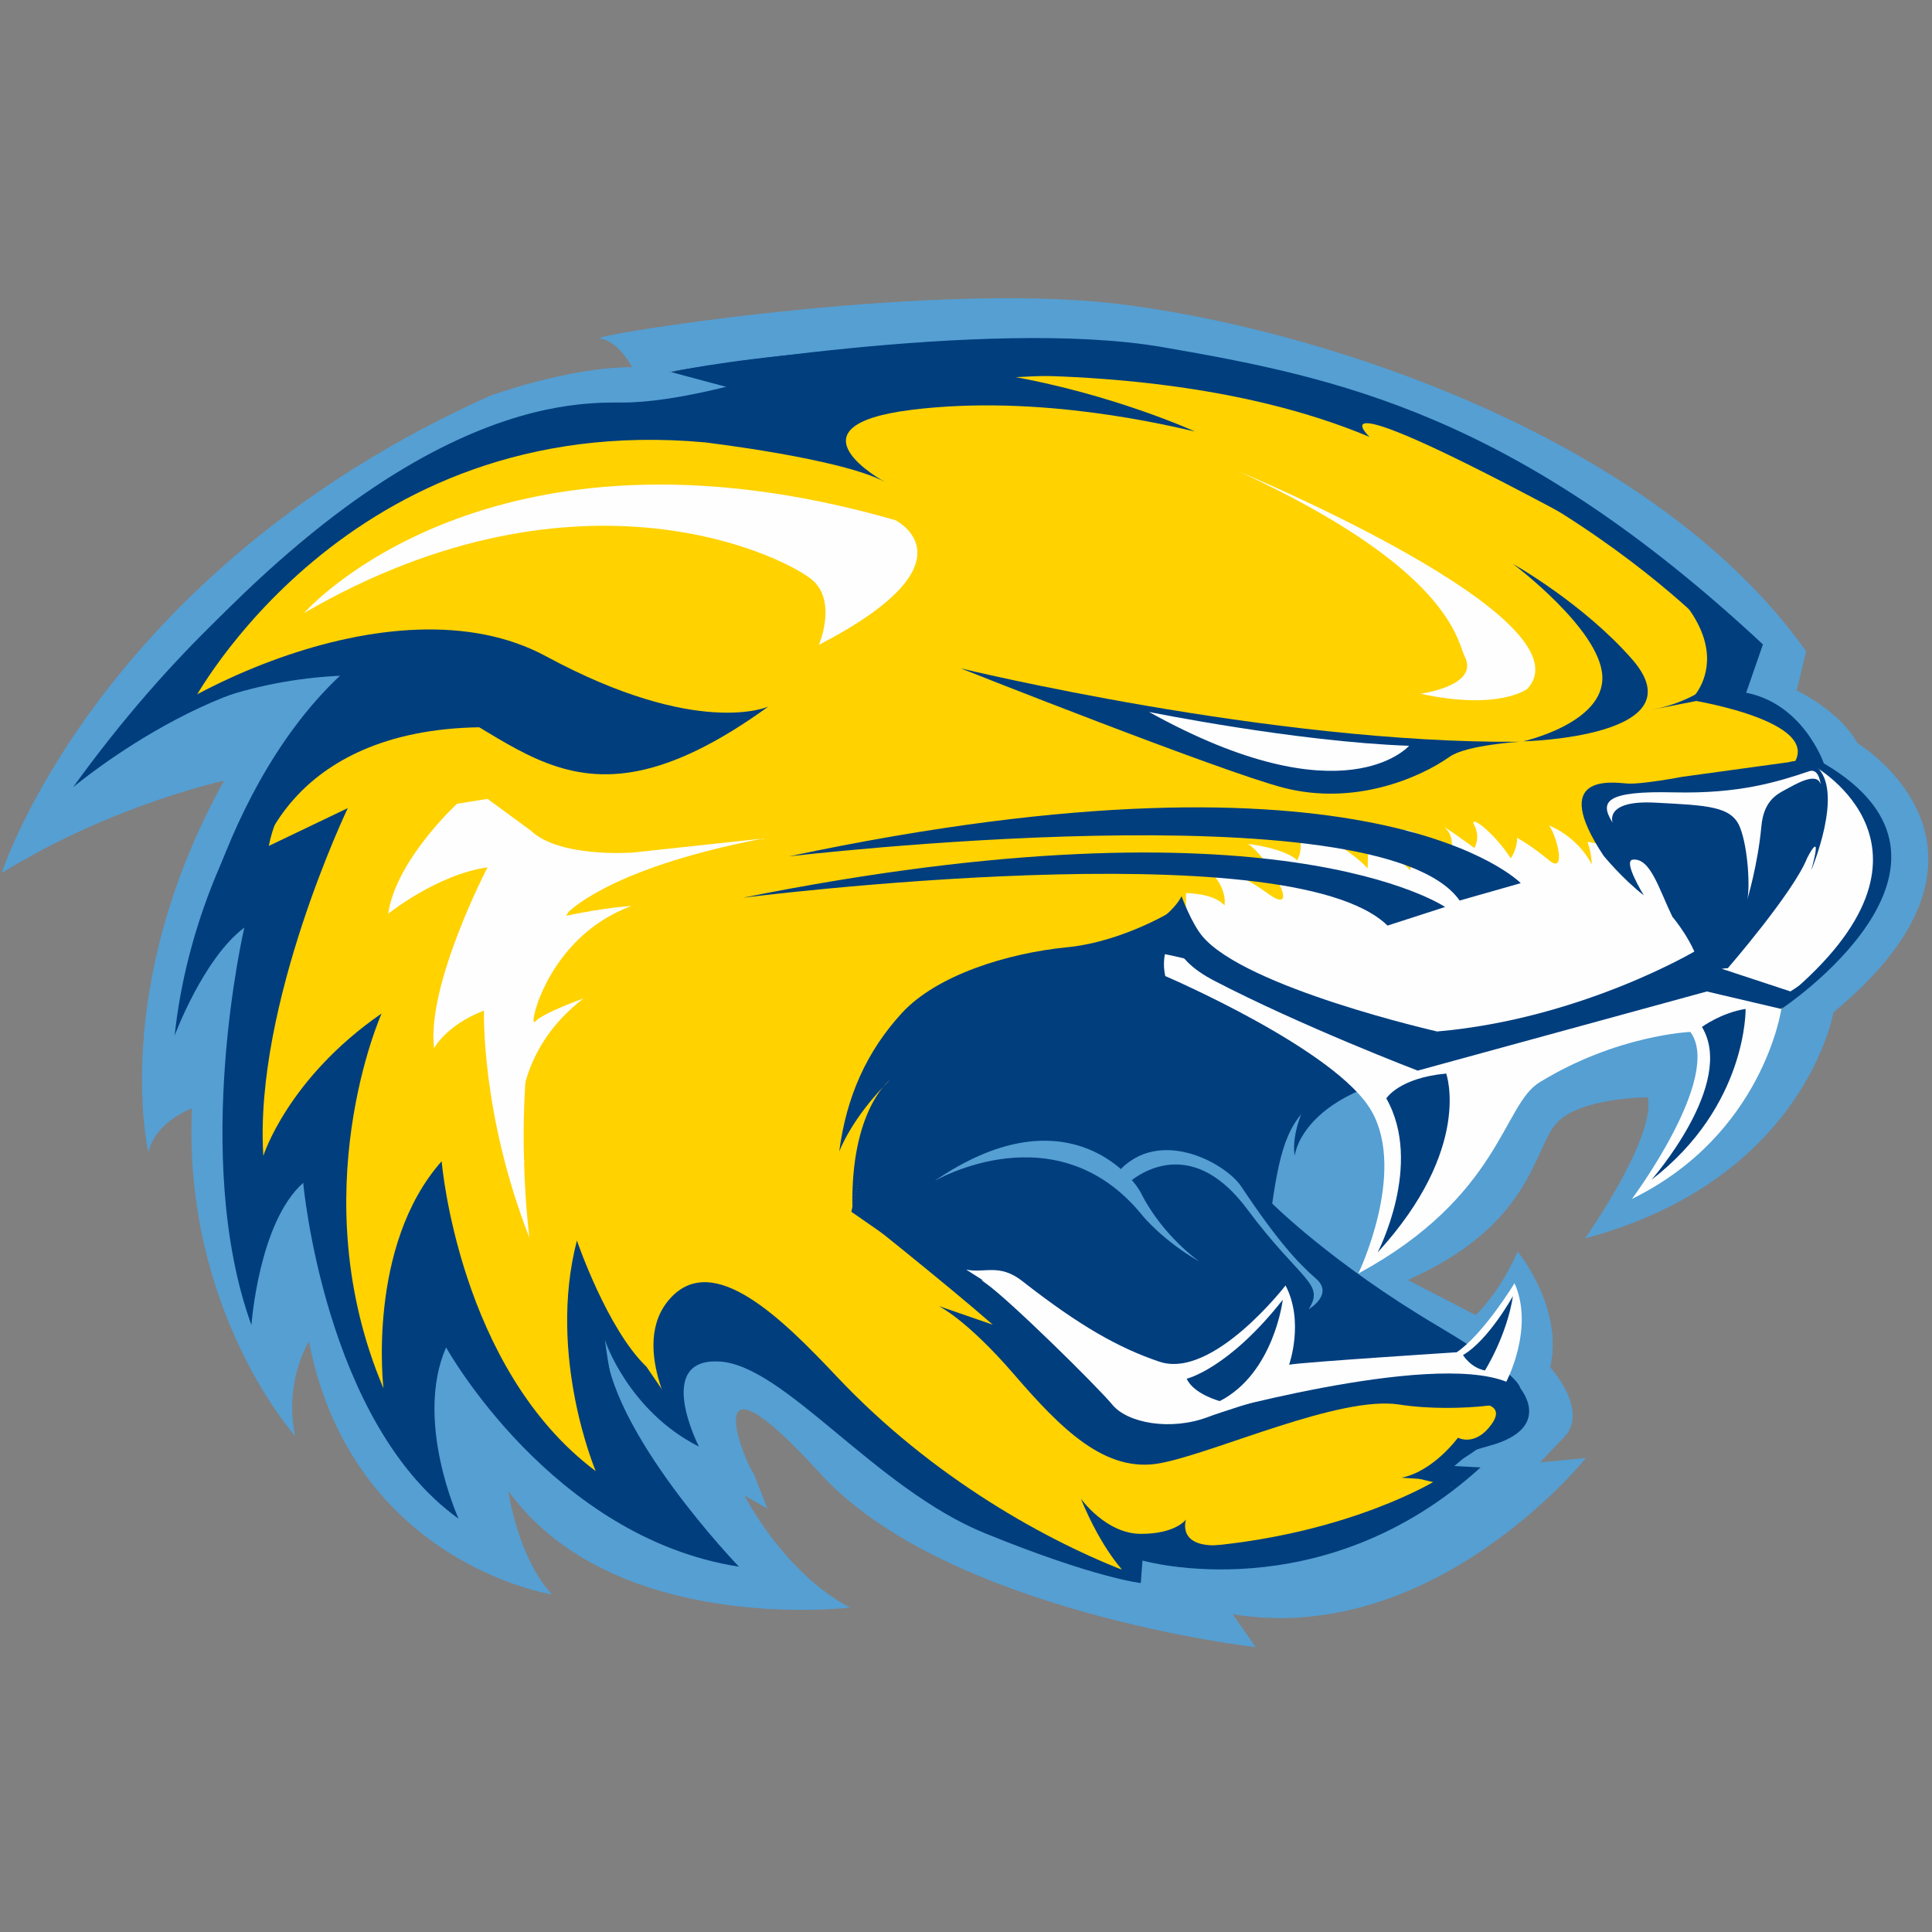 <?xml version="1.0" encoding="UTF-8"?>
<svg width="200px" height="200px" viewBox="0 0 200 200" version="1.1" xmlns="http://www.w3.org/2000/svg" xmlns:xlink="http://www.w3.org/1999/xlink">
    <rect x="0" y="0" width="200" height="200" fill="#808080" stroke="none"/>
    <!-- Generator: Sketch 51.3 (57544) - http://www.bohemiancoding.com/sketch -->
    <title>cazenovia</title>
    <desc>Created with Sketch.</desc>
    <defs></defs>
    <g id="cazenovia" stroke="none" stroke-width="1" fill="none" fill-rule="evenodd">
        <g id="cazenovia_BGL">
            <g id="Group-102" transform="translate(0, 30)">
                <path d="M0.178,60.376 C0.178,60.376 10.148,29.185 50.726,10.973 C50.726,10.973 58.794,8.014 65.438,8.011 C65.438,8.011 64.014,5.277 62.116,5.051 C60.215,4.824 95.343,-0.868 115.277,1.408 C135.212,3.688 170.831,14.657 186.968,37.422 L185.996,41.482 C185.996,41.482 190.38,43.521 192.286,46.937 C192.286,46.937 210.339,57.81 189.796,74.795 C189.796,74.795 186.88,92.096 164.08,98.202 C164.08,98.202 171.456,87.757 170.574,83.595 C170.574,83.595 163.45,83.595 161.079,86.33 C158.704,89.063 158.549,96.823 145.734,102.509 L152.771,106.138 C152.771,106.138 155.213,103.883 157.108,99.555 C157.108,99.555 161.905,105.4 160.479,111.545 C160.479,111.545 164.549,116.017 161.941,118.751 C159.33,121.482 159.425,121.389 159.425,121.389 L164.165,120.939 C164.165,120.939 148.502,140.514 127.613,137.104 L129.988,140.514 C129.988,140.514 97.95,136.872 84.902,122.531 C71.846,108.188 77.063,121.392 78.015,122.531 L79.444,126.17 L77.063,124.807 C77.063,124.807 81.096,132.779 87.986,136.415 C87.986,136.415 63.541,139.379 52.621,124.351 C52.621,124.351 53.571,131.181 57.133,135.055 C57.133,135.055 36.481,131.864 31.98,108.871 C31.98,108.871 29.368,112.968 30.554,118.659 C30.554,118.659 18.925,105.684 19.872,84.738 C19.872,84.738 16.073,86.103 15.362,89.288 C15.362,89.288 11.327,72.215 23.196,50.815 C23.196,50.815 11.565,53.319 0.178,60.376" id="Fill-6" fill="#559FD3"></path>
                <path d="M46.25,125.805 C46.25,125.805 46.113,125.596 45.901,125.203 C44.746,123.04 41.307,115.363 45.588,106.785 C45.588,106.785 55.28,125.805 71.805,130.246 C71.805,130.246 68.931,127.639 65.612,120.491 C62.415,113.609 62.63,108.766 62.63,108.766 L63.697,110.74 C63.697,110.74 67.909,116.727 71.149,118.623 C71.656,118.919 71.149,118.623 71.149,118.623 C71.149,118.623 67.182,110.589 72.47,109.964 C77.756,109.325 93.838,123.275 96.259,125.384 C98.684,127.501 114.327,132.992 117.193,132.568 L116.527,129.824 C116.527,129.824 129.013,136.844 150.57,123.535 L151.333,123.063 L150.631,122.876 L148.917,122.428 C148.917,122.428 150.458,121.083 152.617,119.888 C154.65,118.765 157.29,117.853 158.035,115.912 L156.84,113.34 L144.73,112.493 L121.157,116.934 L91.414,95.163 L121.821,67.899 L146.934,79.73 L176.69,72.637 L184.406,74.449 C184.406,74.449 190.999,69.379 193.64,62.83 C196.282,56.274 193.193,52.682 189.231,49.724 C185.261,46.762 189.231,49.724 189.231,49.724 C189.231,49.724 184.604,42.536 179.317,41.264 C179.317,41.264 181.3,37.675 180.641,36.407 C179.978,35.14 152.892,6.474 110.578,6.18 C81.252,5.985 69.457,8.511 69.457,8.511 L77.822,10.011 L64.095,13.368 C64.095,13.368 51.32,9.568 31.276,26.053 C21.163,34.364 7.831,51.792 8.363,50.779 C8.363,50.779 23.777,36.407 36.777,38.942 C36.777,38.942 22.239,53.527 19.813,70.437 C19.813,70.437 23.999,64.729 27.965,63.038 C27.965,63.038 19.936,80.737 25.848,103.952 L25.982,104.464 C25.982,104.464 25.997,104.341 26.024,104.107 C26.034,104.031 26.046,103.952 26.06,103.858 C26.343,101.722 27.58,94.574 31.485,91.362 C31.485,91.362 34.076,115.304 45.832,125.453" id="Fill-8" fill="#FFD200"></path>
                <path d="M177.069,70.942 L147.279,78.928 L123.399,68.272 C123.399,68.272 94.795,62.141 88.133,95.444 L121.373,118.508 L145.689,113.939 L156.938,114.276 C156.938,114.276 160.384,114.1 148.669,107.165 C137.879,100.773 131.699,94.588 131.699,94.588 C133.4,82.887 135.237,81.907 157.847,78.972 C170.615,77.314 183.656,75.459 183.656,75.459 L185.321,73.063 L177.069,70.942 Z" id="Fill-10" fill="#003E7E"></path>
                <path d="M105.848,102.633 C103.453,100.751 101.937,101.83 100.021,101.43 L123.916,116.684 C123.916,116.684 147.875,109.835 155.93,113.035 C155.93,113.035 158.865,107.516 156.785,102.835 C156.785,102.835 153.575,108.112 150.795,109.986 C150.795,109.986 134.834,111.009 133.446,111.275 C133.446,111.275 135.041,106.821 133.078,103.07 C133.078,103.07 125.547,112.828 120.015,110.961 C115.819,109.539 111.812,107.298 105.848,102.633" id="Fill-12" fill="#FEFEFE"></path>
                <polygon id="Fill-14" fill="#FEFEFE" points="118.944 43.701 144.653 47.41 141.294 49.403"></polygon>
                <path d="M151.451,110.275 C151.451,110.275 152.214,111.568 153.72,111.874 C153.72,111.874 155.984,108.282 156.619,104.165 C156.619,104.165 154.102,108.736 151.451,110.275" id="Fill-16" fill="#003E7E"></path>
                <path d="M132.792,104.552 C132.792,104.552 131.888,112.147 126.271,115.04 C126.271,115.04 123.569,114.329 122.847,112.723 C122.847,112.723 127.145,111.721 132.792,104.552" id="Fill-18" fill="#003E7E"></path>
                <path d="M79.539,43.145 C79.539,43.145 72.284,46.455 56.51,37.931 C40.741,29.406 14.998,42.451 7.566,51.495 C7.566,51.495 25.335,36.535 39.289,40.362 C53.244,44.193 58.141,58.624 79.539,43.145" id="Fill-20" fill="#003E7E"></path>
                <path d="M177.059,42.275 L180.686,41.929 L182.499,36.711 C156.941,12.883 138.452,9.059 120.324,5.932 C102.198,2.796 69.019,8.54 69.019,8.54 C69.019,8.54 96.932,4.537 118.504,7.495 C158.04,12.913 179.052,37.233 179.052,37.233 L177.903,40.139 C177.903,40.139 175.741,42.584 170.926,43.485 L177.059,42.275" id="Fill-22" fill="#003E7E"></path>
                <path d="M77.542,9.405 C77.542,9.405 69.924,11.669 64.492,11.669 C59.046,11.669 38.564,10.974 7.565,51.495 C7.565,51.495 33.308,16.709 56.69,14.625 C80.074,12.537 77.725,13.409 86.605,11.145 C95.487,8.884 115.608,8.71 115.608,8.71 C115.608,8.71 99.837,7.144 77.542,9.405" id="Fill-24" fill="#003E7E"></path>
                <path d="M35.454,40.311 C35.454,40.311 20.483,54.854 18.077,77.206 C18.077,77.206 21.034,69.219 25.292,66.026 C25.292,66.026 19.739,89.792 26.029,107.177 C26.029,107.177 26.77,96.534 31.389,92.449 C31.389,92.449 33.607,117.286 47.474,127.214 C47.474,127.214 42.851,117.102 46.179,109.482 C46.179,109.482 57.08,129.16 76.494,132.182 C76.494,132.182 62.815,117.988 62.631,108.765 C62.631,108.765 61.525,121.543 69.284,128.808 C69.284,128.808 54.129,124.024 44.335,102.922 C44.335,102.922 40.631,111.075 44.335,123.84 C44.335,123.84 32.681,109.305 31.763,89.086 C31.763,89.086 27.324,93.342 26.029,102.742 C26.029,102.742 20.483,82.878 29.17,60.882 C29.17,60.882 24.92,62.303 20.664,68.688 C20.664,68.688 23.066,52.727 35.454,40.311" id="Fill-26" fill="#003E7E"></path>
                <path d="M62.63,108.765 C62.63,108.765 65.048,116.061 72.35,119.749 C72.35,119.749 67.668,110.6 74.427,110.941 C81.182,111.27 90.545,124.071 101.974,128.726 C113.417,133.381 118.091,133.876 118.091,133.876 L118.267,131.546 C118.267,131.546 136.806,136.872 153.27,121.906 L150.147,121.745 C150.147,121.745 154.486,119.579 156.908,116.091 C156.908,116.091 151.707,121.246 146.861,123.071 L150.323,123.901 C150.323,123.901 129.709,136.89 113.237,127.75 L116.183,132.549 C116.183,132.549 105.491,129.434 100.933,127.229 C89.423,121.651 78.441,106.784 71.792,108.491 C66.459,109.864 69.404,116.422 69.404,116.422 C69.404,116.422 65.118,113.672 62.63,108.765" id="Fill-28" fill="#003E7E"></path>
                <path d="M157.68,46.743 C157.68,46.743 166.101,44.863 165.873,40.002 C165.663,35.14 156.626,28.377 156.626,28.377 C156.626,28.377 163.889,32.453 168.962,38.255 C176.01,46.332 157.68,46.743 157.68,46.743" id="Fill-30" fill="#003E7E"></path>
                <path d="M96.736,92.257 C96.736,92.257 109.418,84.811 118.313,95.888 C118.313,95.888 120.442,98.474 124.173,100.606 C124.173,100.606 120.339,97.932 118.126,93.523 C117.078,91.456 109.985,83.173 96.736,92.257" id="Fill-32" fill="#559FD3"></path>
                <path d="M116.418,92.796 C116.418,92.796 122.559,86.407 129.095,95.159 C134.718,102.689 137.176,102.807 135.476,105.53 C135.476,105.53 138.116,103.998 136.23,102.362 C134.337,100.728 132.132,98.294 128.493,92.826 C126.858,90.351 119.447,86.262 115.287,91.892" id="Fill-34" fill="#559FD3"></path>
                <path d="M72.826,22.843 C72.826,22.843 76.709,23.246 77.866,24.852 L81.781,24.478 C81.781,24.478 77.067,22.286 72.826,22.843" id="Fill-36" fill="#0054A5"></path>
                <path d="M39.502,39.109 C39.502,39.109 29.195,50.105 27.828,57.57 L36.003,53.655 C36.003,53.655 26.275,73.981 27.26,89.654 C27.26,89.654 29.781,81.63 39.502,74.916 C39.502,74.916 31.145,93.567 39.696,113.716 C39.696,113.716 37.942,98.982 45.72,90.213 C45.72,90.213 47.474,111.663 61.67,122.291 C61.67,122.291 56.613,110.358 59.722,98.419 C59.722,98.419 62.835,107.562 66.911,111.473 L71.001,117.445 L66.914,115.401 C66.914,115.401 63.981,111.66 62.63,108.763 C62.63,108.763 63.805,118.94 67.112,123.603 C70.417,128.262 72.94,130.32 72.94,130.32 C72.94,130.32 64.391,127.705 59.14,123.603 C53.89,119.496 44.362,106.065 44.362,106.065 C44.362,106.065 43.39,118.191 45.338,124.158 C45.338,124.158 43.776,125.653 37.553,113.526 C31.331,101.4 31.533,90.396 31.533,90.396 C31.533,90.396 26.274,96.702 25.983,104.465 C25.983,104.465 20.254,85.734 26.275,65.036 C26.275,65.036 20.643,68.576 19.089,72.867 C19.089,72.867 22.779,49.183 37.942,37.612 L39.502,39.109 Z" id="Fill-38" fill="#003E7E"></path>
                <path d="M51.748,37.979 C51.748,37.979 39.309,35.002 30.943,37.979 C22.587,40.969 19.863,42.833 19.863,42.833 C19.863,42.833 35.813,12.429 72.94,15.791 C72.94,15.791 87.138,17.465 91.609,19.894 C91.609,19.894 80.913,14.113 94.332,12.429 C107.748,10.754 121.162,14.113 123.694,14.664 C123.694,14.664 115.132,10.754 104.247,8.883 C93.361,7.021 81.305,10.563 81.305,10.563 L49.807,15.044 C49.807,15.044 27.928,23.223 7.566,51.496 C7.566,51.496 19.087,38.354 41.643,40.04" id="Fill-40" fill="#003E7E"></path>
                <path d="M69.457,8.511 L77.806,10.754 C77.806,10.754 115.526,4.226 141.773,15.228 C141.773,15.228 134.85,8.655 162.964,23.805 C183.383,34.815 175.02,42.465 175.02,42.465 C175.02,42.465 190.384,44.883 184.939,49.916 L188.237,49.36 C188.237,49.36 187.66,44.699 182.214,42.83 L179.317,41.266 L181.63,36.305 C181.63,36.305 155.187,10.379 123.303,7.019 C91.415,3.66 69.457,8.511 69.457,8.511" id="Fill-42" fill="#003E7E"></path>
                <path d="M181.754,66.711 C181.754,66.711 179.239,71.626 187.884,70.979 L184.528,73.639 L174.877,71.459 L181.754,66.711 Z" id="Fill-44" fill="#003E7E"></path>
                <path d="M121.88,64.004 C121.88,64.004 116.519,67.468 110.418,68.067 C104.318,68.669 96.97,70.932 93.352,74.88 C89.739,78.824 87.622,83.485 86.875,89.217 C86.875,89.217 88.118,85.756 92.112,81.812 C92.112,81.812 87.993,84.921 88.246,95.195 C88.246,95.195 90.242,80.019 103.943,73.804 C117.641,67.585 120.879,68.669 121.88,64.004" id="Fill-46" fill="#003E7E"></path>
                <path d="M88.246,95.195 C88.246,95.195 97.897,102.861 102.777,107.136 L97.18,105.202 C97.18,105.202 100.048,106.577 104.935,112.232 C109.816,117.882 114.41,122.565 120.151,121.46 C125.896,120.361 138.676,114.436 144.855,115.398 C151.023,116.361 159.353,115.122 157.348,114.155 L153.897,113.334 C153.897,113.334 140.402,111.095 121.749,118.045 L88.246,95.195 Z" id="Fill-48" fill="#003E7E"></path>
                <path d="M70.581,118.176 C70.581,118.176 64.875,109.389 69.374,104.415 C73.857,99.434 80.986,106.527 86.656,112.534 C96.513,122.983 108.433,129.613 117.25,132.926 C117.25,132.926 100.302,130.777 84.056,115.358 C68.056,100.168 70.581,118.176 70.581,118.176" id="Fill-50" fill="#003E7E"></path>
                <path d="M116.557,132.927 C116.557,132.927 114.136,130.614 111.891,125.142 C111.891,125.142 114.479,128.785 118.11,128.785 C121.742,128.785 122.775,127.298 122.775,127.298 C122.775,127.298 121.748,130.278 126.406,129.949 C131.072,129.613 136.947,130.446 151.468,122.65 C151.468,122.65 146.805,129.446 129,131.608 L116.557,130.778 L117.248,132.927 L116.557,132.927 Z" id="Fill-52" fill="#003E7E"></path>
                <path d="M149.405,121.675 C149.405,121.675 151.434,120.538 152.021,119.074 C152.021,119.074 158.543,118.832 157.364,114.53 L156.682,113.958 L157.307,113.622 C157.307,113.622 160.741,117.533 154.819,119.478 L152.021,120.293 L149.405,121.675 Z" id="Fill-54" fill="#003E7E"></path>
                <path d="M152.617,115.26 C152.617,115.26 156.09,115.095 154.4,117.445 C152.701,119.809 150.927,118.832 150.927,118.832 C150.927,118.832 148.385,122.319 145.082,122.971 L148.726,123.211 C148.726,123.211 140.012,128.653 125.19,130.038 C125.19,130.038 136.45,131.259 145.343,126.546 L151.468,122.651 L149.996,122.24 L153.126,119.566 C153.126,119.566 156.769,118.586 157.366,117.287 C157.947,115.99 157.347,114.155 157.347,114.155 L152.617,115.26 Z" id="Fill-56" fill="#003E7E"></path>
                <path d="M135.294,83.996 C135.294,83.996 133.614,87.122 134.027,89.641 C134.027,89.641 134.869,80.877 154.526,80.373 L158.523,76.231 L134.973,82.082 L135.294,83.996 Z" id="Fill-58" fill="#003E7E"></path>
                <path d="M120.625,71.04 C120.625,71.04 138.393,78.656 142,85.051 C145.61,91.443 140.615,101.836 140.615,101.836 C155.335,93.845 155.545,84.403 159.348,82.059 C167.358,77.129 174.989,76.825 174.989,76.825 C178.382,81.465 168.938,94.111 168.938,94.111 C182.548,87.452 184.405,74.448 184.405,74.448 L176.689,72.637 L146.762,80.83 C146.762,80.83 134.715,76.227 125.629,71.489 C123.799,70.53 121.467,68.874 121.541,66.506 C121.541,66.506 120.043,68.424 120.625,71.04" id="Fill-60" fill="#FEFEFE"></path>
                <path d="M26.628,59.621 C26.628,59.621 29.446,45.556 49.746,45.284 L44.109,40.417 L36.777,38.943 L23.525,63.137 L26.628,59.621 Z" id="Fill-62" fill="#003E7E"></path>
                <path d="M99.458,39.19 C99.458,39.19 131.602,47.007 157.306,46.788 C157.306,46.788 151.795,47.119 150.076,48.333 C146.868,50.592 140.16,53.419 132.9,51.553 C126.474,49.907 99.458,39.19 99.458,39.19" id="Fill-64" fill="#003E7E"></path>
                <path d="M118.944,43.701 C118.944,43.701 134.116,46.784 145.868,47.204 C145.868,47.204 139.186,54.939 118.944,43.701" id="Fill-66" fill="#FEFEFE"></path>
                <path d="M176.185,76.309 C176.185,76.309 178.198,74.831 180.705,74.444 C180.705,74.444 180.898,84.481 170.955,92.137 C170.955,92.137 179.736,82.164 176.185,76.309" id="Fill-68" fill="#003E7E"></path>
                <path d="M130.811,114.807 C130.811,114.807 126.367,116.186 125.079,116.679 C121.164,118.163 116.705,117.304 115.16,115.425 C113.614,113.551 104.405,104.483 102.042,102.846 C99.684,101.208 108.07,105.895 108.07,105.895 L124.292,115.67 L130.459,114.449" id="Fill-70" fill="#FEFEFE"></path>
                <path d="M31.473,33.464 C31.473,33.464 50.468,11.697 92.689,23.848 C92.689,23.848 101.395,28.148 84.769,36.757 C84.769,36.757 86.618,32.454 84.244,30.179 C81.864,27.896 60.236,16.758 31.473,33.464" id="Fill-72" fill="#FEFEFE"></path>
                <path d="M47.312,53.206 C47.312,53.206 40.978,59.031 40.183,64.595 C40.183,64.595 45.201,60.544 50.468,59.784 C50.468,59.784 44.143,71.933 44.934,78.518 C44.934,78.518 46.147,76.138 50.102,74.613 C50.102,74.613 49.763,85.247 54.803,98.124 C54.803,98.124 50.468,65.104 65.247,58.267 C65.247,58.267 57.86,58.775 54.957,55.991 L50.468,52.698 L47.312,53.206 Z" id="Fill-74" fill="#FEFEFE"></path>
                <path d="M128.355,18.855 C128.355,18.855 164.81,34.02 158.112,41.306 C158.112,41.306 155.211,43.589 147.035,41.815 C147.035,41.815 153.171,41.023 151.635,37.979 C150.82,36.358 150.249,28.978 128.355,18.855" id="Fill-76" fill="#FEFEFE"></path>
                <path d="M54.302,90.466 C54.302,90.466 51.201,80.427 60.413,73.354 C60.413,73.354 56.145,74.88 55.385,75.767 C54.63,76.652 56.562,67.008 65.358,63.793 C65.358,63.793 63.088,63.868 58.403,64.836 C58.403,64.836 62.258,60.016 79.003,56.802 L61.075,58.733 L52.122,66.046 L52.367,72.949 L54.302,90.466 Z" id="Fill-78" fill="#FEFEFE"></path>
                <path d="M122.773,65.209 L122.773,62.451 C122.773,62.451 125.652,62.451 126.757,63.725 C126.757,63.725 127.198,61.813 124.764,59.695 C124.764,59.695 127.254,59.695 130.832,62.202 C130.944,62.284 131.063,62.366 131.182,62.451 C134.936,65.209 131.4,58.845 129.192,57.359 C129.192,57.359 132.952,57.785 134.278,59.059 C134.278,59.059 135.38,57.359 133.828,54.819 C133.828,54.819 139.801,57.783 141.57,59.904 C141.57,59.904 141.792,56.73 141.129,56.091 C140.468,55.454 145.104,59.056 145.994,60.119 C145.994,60.119 146.212,56.73 145.557,56.091 C144.884,55.454 148.206,56.73 150.189,58.422 C150.189,58.422 150.631,56.73 149.746,55.874 C148.865,55.026 152.626,57.783 152.626,57.783 C152.626,57.783 153.286,56.723 152.626,55.454 C151.959,54.177 154.614,56.091 156.388,58.845 C156.388,58.845 157.05,57.997 157.05,56.73 C157.05,56.73 158.33,57.424 159.883,58.674 C160.045,58.793 160.206,58.924 160.363,59.059 C162.128,60.544 161.25,56.723 160.363,55.454 C160.363,55.454 163.24,56.513 164.781,59.481 C164.781,59.481 164.781,58.422 164.343,57.148 C164.343,57.148 166.332,57.359 167.437,58.422 C168.541,59.481 170.316,57.576 170.316,57.576 L173.409,60.544 L176.06,69.455 L163.016,75.173 L148.206,77.726 C148.206,77.726 126.979,71.571 124.764,68.817 C122.556,66.06 122.773,65.209 122.773,65.209" id="Fill-80" fill="#FEFEFE"></path>
                <path d="M175.604,68.386 C175.604,68.386 163.743,75.476 148.774,76.778 L146.934,79.729 L176.966,71.374 L175.604,68.386 Z" id="Fill-82" fill="#003E7E"></path>
                <path d="M148.772,76.778 C148.772,76.778 128.933,72.266 124.463,66.912 C123.317,65.531 122.312,62.775 122.312,62.775 C122.312,62.775 120.971,65.942 114.283,68.035 C114.283,68.035 122.286,68.177 128.538,71.384 C134.788,74.594 147.438,79.757 147.438,79.757 L148.772,76.778 Z" id="Fill-84" fill="#003E7E"></path>
                <path d="M157.429,61.423 C157.429,61.423 142.252,45.796 81.677,58.651 C81.677,58.651 142.831,51.443 151.102,63.224 L157.429,61.423 Z" id="Fill-86" fill="#003E7E"></path>
                <path d="M149.594,63.892 C149.594,63.892 132.056,51.868 76.918,62.928 C76.918,62.928 133.372,55.773 143.636,65.816 L149.594,63.892 Z" id="Fill-88" fill="#003E7E"></path>
                <path d="M185.343,72.632 L187.882,70.981 C187.882,70.981 192.863,65.96 193.64,62.83 C194.413,59.697 196.146,53.146 187.982,49.315 L184.022,59.483 L178.273,70.301 L185.343,72.632 Z" id="Fill-90" fill="#FEFEFE"></path>
                <path d="M177.059,42.275 C177.059,42.275 186.772,44.15 187.783,49.295 C187.783,49.295 203.287,57.92 184.882,73.208 L184.404,74.449 C184.404,74.449 206.763,59.583 188.798,49.018 C188.798,49.018 186.619,42.62 180.393,41.648 L177.059,42.275 Z" id="Fill-92" fill="#003E7E"></path>
                <path d="M176.028,70.458 L178.866,70.224 C178.866,70.224 185.688,62.347 187.079,58.814 C187.079,58.814 188.771,55.456 187.499,60.087 C187.499,60.087 191.012,51.804 187.982,49.314 C186.853,48.38 185.144,48.906 185.144,48.906 L174.151,50.415 C174.151,50.415 169.926,51.224 168.423,51.109 C166.906,50.992 160.321,50.011 166.001,58.584 C166.001,58.584 167.933,60.953 170.171,62.69 C170.171,62.69 167.958,59.107 169.023,58.992 C170.85,58.784 171.727,62.023 173.124,64.9 C173.124,64.9 175.55,67.737 176.028,70.458" id="Fill-94" fill="#003E7E"></path>
                <path d="M166.943,55.169 C166.943,55.169 166.011,52.809 171.334,53.091 C176.66,53.372 179.231,53.43 180.111,55.618 C180.992,57.81 181.168,62.071 180.871,63.143 C180.871,63.143 181.964,59.549 182.336,55.56 C182.562,53.037 183.791,52.302 184.732,51.797 C185.783,51.239 188.131,49.776 188.48,51.239 C188.48,51.239 188.327,49.493 187.303,49.833 C183.969,50.958 179.995,52.183 173.323,52.026 C166.187,51.852 165.544,52.977 166.943,55.169" id="Fill-96" fill="#FEFEFE"></path>
                <path d="M143.511,83.707 C143.511,83.707 144.803,81.588 149.71,81.134 C149.71,81.134 152.49,88.853 142.607,99.66 C142.607,99.66 147.387,90.529 143.511,83.707" id="Fill-98" fill="#003E7E"></path>
            </g>
        </g>
    </g>
</svg>